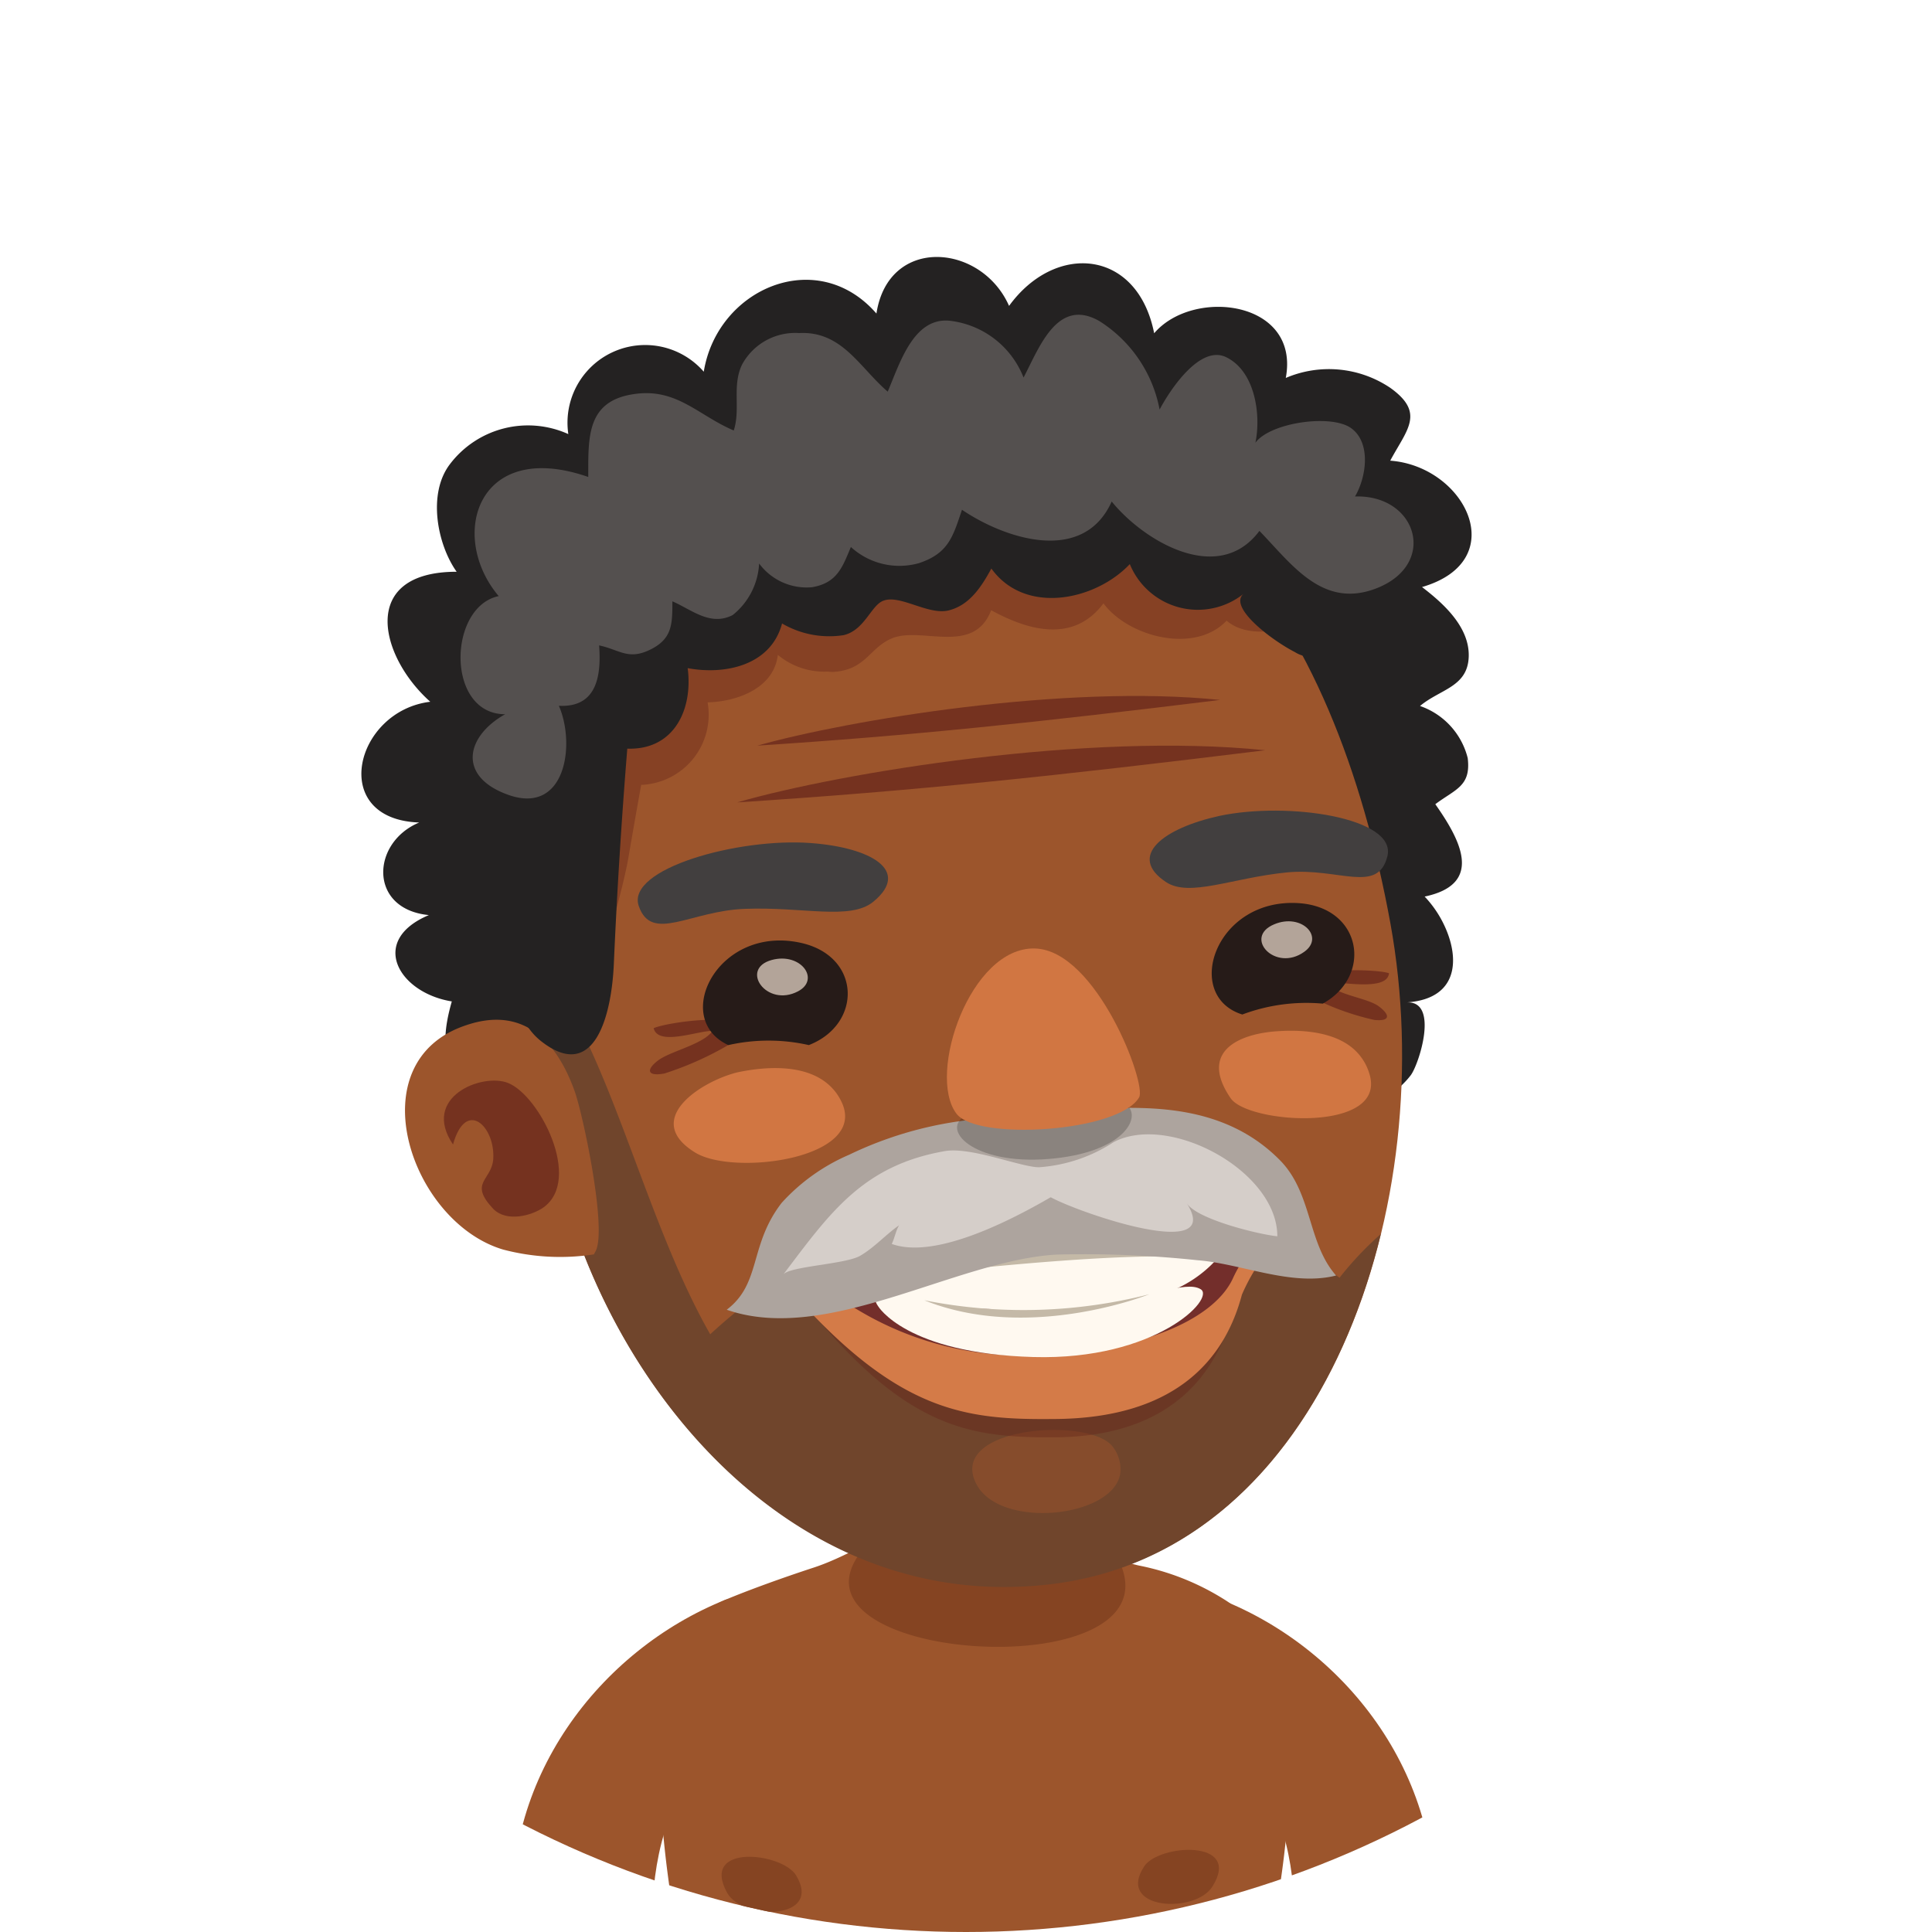 <svg xmlns="http://www.w3.org/2000/svg" xmlns:xlink="http://www.w3.org/1999/xlink" viewBox="0 0 96 96"><defs><style>.cls-1{fill:none;}.cls-2{clip-path:url(#clip-path);}.cls-3{fill:#fff;}.cls-10,.cls-4{fill:#9c552c;}.cls-5{fill:#854422;}.cls-6{fill:#242222;}.cls-7{fill:#70452c;}.cls-8,.cls-9{fill:#66241b;}.cls-8{opacity:0.4;}.cls-20,.cls-9{opacity:0.7;}.cls-10{opacity:0.5;}.cls-11{fill:#d47b48;}.cls-12{fill:#732e2b;}.cls-13{fill:#fff9f0;}.cls-14{fill:#c4b9a7;}.cls-15{fill:#ada49e;}.cls-16{fill:#f0eae6;opacity:0.6;}.cls-17{fill:#d17642;}.cls-18{fill:#261b18;}.cls-19{opacity:0.2;}.cls-20{fill:#f0ded1;}.cls-21{fill:#423f3f;}.cls-22{fill:#54504f;}</style><clipPath id="clip-path"><circle class="cls-1" cx="48" cy="48" r="48"/></clipPath></defs><g id="Layer_2" data-name="Layer 2"><g id="Layer_4" data-name="Layer 4"><g class="cls-2"><rect class="cls-3" width="96" height="96"/><path class="cls-4" d="M60.69,79.49c-1.22-.49-1,7.89,1.5,9.16,1.6.83,2.24,4.59,2.14,7.35h6.88C71.93,88.47,67,82,60.69,79.49Z"/><path class="cls-4" d="M60.84,79.48a12.53,12.53,0,0,0-4.25-1.69c-2.38-.52-5.12-3.11-7.93-3.07S43,77.05,40.44,77.89c-1.5.49-3.22,1.11-4.39,1.6-3.91,1.63-3.72,9.15-2.43,16.51H63.21C64.49,89.23,64.82,81.94,60.84,79.48Z"/><path class="cls-5" d="M48.55,74.66a7.66,7.66,0,0,0-5.09,1.72c-6.9,6.38,16.6,7.88,11.81.59C54.1,75.17,50.79,74.63,48.55,74.66Z"/><path class="cls-5" d="M36.13,94.05c.77,1.39,4.77,1.37,3.43-.86C38.88,92.05,34.77,91.58,36.13,94.05Z"/><path class="cls-5" d="M56.86,92.73c-1.44,2.17,2.55,2.39,3.39,1C61.73,91.37,57.6,91.63,56.86,92.73Z"/><path class="cls-4" d="M34.55,88.65c2.47-1.27,2.72-9.65,1.5-9.16C29.79,82,24.81,88.47,25.53,96h6.88C32.31,93.24,33,89.48,34.55,88.65Z"/><path class="cls-6" d="M71.54,45.55a5.44,5.44,0,0,0-.75-1c3-.63,1.73-2.88.53-4.59,1-.75,1.78-.89,1.61-2.29a3.68,3.68,0,0,0-2.37-2.59c1-.84,2.37-.94,2.42-2.45s-1.33-2.7-2.32-3.46c4.49-1.31,2.16-6-1.58-6.28.83-1.55,1.75-2.37,0-3.62a5.46,5.46,0,0,0-5.19-.49c.72-3.86-4.61-4.49-6.54-2.22-.83-4.19-4.91-4.53-7.21-1.36-1.38-3.12-6-3.49-6.59.38-2.95-3.39-7.91-1.24-8.58,2.89a3.86,3.86,0,0,0-6.73,3.1,4.87,4.87,0,0,0-5.88,1.49c-1.13,1.47-.63,4,.33,5.35-4.86,0-3.85,4.2-1.31,6.46-3.75.45-5.09,5.84-.55,6-2.4,1-2.52,4.31.48,4.6-3,1.26-1.52,3.86,1.14,4.29-.78,2.73-.13,3.77,2.06,5.3A27.32,27.32,0,0,1,28,58.4c3.09,3.09,5.38,6.86,8.39,9.94s5.72-2.58,7.94-4A16.21,16.21,0,0,1,54.38,61.6c3.11.29,5.47,3.39,8.61,3.28,1.91-.06,3-1.75,3.74-3.32.79-1.77.43-3.1.71-4.81s1.75-2.14,2.65-3.31c.4-.5,1.46-3.74-.21-3.63C72.69,49.63,72.55,47.29,71.54,45.55Z"/><path class="cls-4" d="M27.46,57c2.19,11.33,11.69,23.35,24.9,21.67C65.83,77,71.62,59.83,69.09,45.89,66.33,30.74,58.4,18.43,42.75,22.4,31.59,25.23,24.53,41.92,27.46,57Z"/><path class="cls-7" d="M68.61,61.32C66.45,70.17,61,77.6,52.36,78.7,39.15,80.38,29.65,68.36,27.46,57a37.59,37.59,0,0,1-.6-9.15c3.49,4.44,5.12,12.65,8.43,18.45,8.61-7.93,21.26-10.24,31.27-2.81A16.48,16.48,0,0,1,68.61,61.32Z"/><path class="cls-8" d="M41.13,33.37a3.6,3.6,0,0,1-2.48-.83c-.19,1.65-2,2.32-3.49,2.36A3.49,3.49,0,0,1,31.86,39c-.21,1.16-.41,2.31-.61,3.47-.33,2-1.13,4-1.15,6a26.06,26.06,0,0,1-3.58-9.25c-.64-2.95-1.32-6.58-.5-9.55.66-2.38,3.18-3.84,5.24-4.91,3.75-1.95,8.24-2,12.37-2.13A50.93,50.93,0,0,1,57.44,24c2.32.56,7.36,1.28,8.74,3.53,1.64,2.7-3.39,4.92-5.23,3.31-1.59,1.68-4.89.8-6.12-.86-1.49,2-3.76,1.34-5.58.34-.88,2.31-3.55.74-5,1.43-1.08.49-1.25,1.56-2.9,1.64Z"/><path class="cls-4" d="M25,62.09a11.11,11.11,0,0,0,4.51.24l.08-.15c.6-1.09-.65-6.94-1.05-8-1-2.75-2.75-4.13-5.37-3.24C17.71,52.74,20.38,60.72,25,62.09Z"/><path class="cls-9" d="M27,60c1.95-1.39-.2-5.58-1.76-6.19-1.28-.51-4.33.7-2.73,3.06.64-2.3,2.1-.9,2,.72-.08,1.08-1.24,1.16,0,2.48C25.18,60.75,26.43,60.4,27,60Z"/><path class="cls-6" d="M64.34,32.4a1.49,1.49,0,0,0,.53.21c1.52.1,2.27-1.1,2.89-2.34,1.53-3.1,0-6.17-2.28-8.46-3-2.93-9.81-4-13.78-4.54a38.78,38.78,0,0,0-11.63.3c-6.35,1.12-13.9,4.59-15.54,11.48-1,4.23-.1,9,.46,13.26.34,2.56-.42,7.59,1.89,9.42,2.69,2.12,3.51-1.35,3.62-3.81.16-3.63.38-7.14.67-10.72,2.32.08,3.27-1.94,3-4,1.87.35,4.14-.14,4.69-2.22a4.65,4.65,0,0,0,3.06.58c1.06-.25,1.37-1.52,2-1.72.83-.29,2.22.74,3.22.49s1.59-1.1,2.12-2.08c1.68,2.33,5.17,1.59,6.88-.22a3.65,3.65,0,0,0,5.66,1.47C61,30.16,63.2,31.82,64.34,32.4Z"/><path class="cls-10" d="M55.66,73.25c-.4,2.18-6,2.75-7.15.48-1.48-2.89,5.81-3.36,6.82-1.79A1.8,1.8,0,0,1,55.66,73.25Z"/><path class="cls-8" d="M52.56,60.69c-3.23.33-7.47,1.12-11.06,1-1.67-.06-2.67,1.59-1.87,2.62,5.2,6.67,8.44,7.12,12.68,7.11,6.1,0,8.32-3.4,9.07-6.69A10.6,10.6,0,0,1,63,61.83c1-1.33-.18-2.33-1.75-2.09C58.81,60.13,56.05,60.34,52.56,60.69Z"/><path class="cls-11" d="M52.6,60.64c-3.34.32-7.73,1.06-11.44,1-1.72-.05-2.76,1.47-1.94,2.41,5.35,6.1,8.7,6.5,13.07,6.46,6.31,0,8.62-3.15,9.42-6.18a9.63,9.63,0,0,1,1.71-2.65c1-1.22-.18-2.14-1.8-1.9C59.06,60.09,56.21,60.3,52.6,60.64Z"/><path class="cls-12" d="M39,62.1a67.29,67.29,0,0,0,25.46-1.79,6.53,6.53,0,0,0-3.17,3.15c-.87,2-4.28,3.63-9.59,3.87A15.89,15.89,0,0,1,39,62.1Z"/><path class="cls-13" d="M42.1,62.44s.35,1.75,3.33,2.25a34.63,34.63,0,0,0,12.06-.31,6.12,6.12,0,0,0,4-3.38A72.36,72.36,0,0,1,42.1,62.44Z"/><path class="cls-13" d="M43.63,64.9c-.32-.44-.24-1.19,1.15-.58,1.95.85,5.11.86,8.88.52,3.51-.31,5.24-1.24,6-.78s-2.24,3.54-8.31,3.37C45,67.25,43.63,64.9,43.63,64.9Z"/><path class="cls-14" d="M42.92,63.64s14.1-1.81,17.54-1A5.82,5.82,0,0,0,61.54,61,84,84,0,0,1,42.1,62.44,2.7,2.7,0,0,0,42.92,63.64Z"/><path class="cls-14" d="M45.93,64.61a25.26,25.26,0,0,0,11.18-.3S51.14,66.71,45.93,64.61Z"/><path class="cls-15" d="M50.28,55.53a18.61,18.61,0,0,0-8.09,1.85,9.67,9.67,0,0,0-3.35,2.39c-1.63,2.11-1,4-2.73,5.31,5,1.74,11.39-2.46,16.39-2.74a53.26,53.26,0,0,1,7,.28c2.19.17,4.68,1.32,6.89.76-1.43-1.61-1.17-4.1-2.8-5.74-2.72-2.75-6.38-2.63-8.8-2.57a8.74,8.74,0,0,0-2.27.41Z"/><path class="cls-16" d="M47,57.19c-4.14.7-5.78,3.11-8.08,6.14.31-.41,3.1-.51,3.82-.93s1.29-1.07,1.94-1.52c-.16.24-.23.66-.37.93,2.18.79,6-1.22,7.9-2.32,1.44.79,8.64,3.26,6.76.3.52.81,3.64,1.56,4.5,1.64,0-3.25-5.37-6.13-8.13-4.68A7.74,7.74,0,0,1,51.63,58C50.74,58,48.32,57,47,57.19Z"/><path class="cls-9" d="M36.6,51.68c1.32-1.58-3.43-.91-4.12-.59.22.92,2.26.1,2.92.14-.46.67-2.1,1-2.71,1.47s-.52.8.33.64A16,16,0,0,0,36.6,51.68Z"/><path class="cls-9" d="M64.92,49.42c-1.35-1.43,3.45-1.3,4.1-1.06-.1.94-2.49.37-3.08.48.48.62,2,.73,2.58,1.17s.55.75-.23.67A13,13,0,0,1,64.92,49.42Z"/><path class="cls-17" d="M67.61,52.5a2.59,2.59,0,0,1,.42.81c1,3-6,2.55-6.88,1.26-1.66-2.43.61-3.23,2.35-3.33C64.82,51.15,66.69,51.28,67.61,52.5Z"/><path class="cls-17" d="M41.19,53.91a2.59,2.59,0,0,1,.58.75c1.53,2.89-5.25,3.8-7.21,2.62-2.71-1.65.31-3.57,2.1-4C38,53,40,52.84,41.19,53.91Z"/><path class="cls-18" d="M39.75,46.84c-4.1-.87-6.4,3.78-3.56,5.09a9.09,9.09,0,0,1,4,0C42.87,50.89,42.8,47.48,39.75,46.84Z"/><path class="cls-19" d="M56,54.92c-.85-.7-2.47.21-4,.32-1.41.1-2.69-.48-4,.19s.34,2.46,4.09,2.16S56.74,55.52,56,54.92Z"/><path class="cls-17" d="M51.43,47.13c-3.21-.1-5.38,6.24-3.91,8.2,1,1.37,8.07.93,9.08-.8C57,53.89,54.49,47.22,51.43,47.13Z"/><path class="cls-20" d="M38.35,47.7c-1.62.44-.26,2.38,1.3,1.56C40.78,48.67,39.79,47.31,38.35,47.7Z"/><path class="cls-21" d="M40.28,41.89c3,.22,5,1.37,3.11,2.92-1.14.93-3.48.24-6.36.35-2.72.09-4.65,1.71-5.29-.14S36.69,41.62,40.28,41.89Z"/><path class="cls-21" d="M60.6,40.54c-2.79.61-4.61,2-2.66,3.29,1.16.77,3.29-.21,6-.48,2.57-.25,4.53,1.1,5-.81S64,39.82,60.6,40.54Z"/><path class="cls-18" d="M64.58,44.88c-4.19-.31-5.83,4.6-2.85,5.53a9.09,9.09,0,0,1,4-.54C68.21,48.49,67.68,45.12,64.58,44.88Z"/><path class="cls-20" d="M63.31,45.93c-1.55.65.06,2.39,1.49,1.37C65.84,46.57,64.68,45.35,63.31,45.93Z"/><path class="cls-22" d="M29.23,23.7c0-2-.09-3.82,2.36-4.13,2.06-.27,3.14,1.09,4.87,1.82.35-1.08-.1-2.2.41-3.27a3,3,0,0,1,2.84-1.57c2.13-.11,3,1.71,4.4,2.91.6-1.4,1.28-3.72,3.1-3.52a4.49,4.49,0,0,1,3.65,2.82c.78-1.48,1.67-4,3.76-2.81a6.66,6.66,0,0,1,3,4.4c.53-1,2-3.21,3.29-2.61,1.46.69,1.76,2.88,1.47,4.26.73-1,3.75-1.44,4.75-.73s.78,2.41.2,3.4c3.07-.1,4.13,3.34,1.1,4.55-2.7,1.07-4.23-1.17-5.85-2.84-2.05,2.75-5.78.47-7.34-1.46-1.42,3.16-5.33,1.84-7.44.41-.45,1.34-.67,2.16-2.13,2.65a3.57,3.57,0,0,1-3.39-.8c-.42,1-.68,1.79-1.94,2A2.94,2.94,0,0,1,37.72,28a3.5,3.5,0,0,1-1.31,2.56c-1.12.58-2.06-.28-3-.68,0,1.13,0,1.86-1.1,2.4s-1.53,0-2.54-.21c.11,1.47-.09,3.1-2,3,.84,1.93.33,5.45-2.53,4.42-2.53-.91-2.09-2.91-.14-4-2.95,0-2.85-5.34-.32-5.87C22.26,26.64,23.71,21.78,29.23,23.7Z"/><path class="cls-9" d="M62.87,37.28c-8.8-.91-21.07,1.1-26.24,2.59C45.49,39.3,52.45,38.56,62.87,37.28Z"/><path class="cls-9" d="M60.63,34.78c-7.72-.8-18.49,1-23,2.27C45.37,36.55,51.48,35.9,60.63,34.78Z"/></g></g></g></svg>